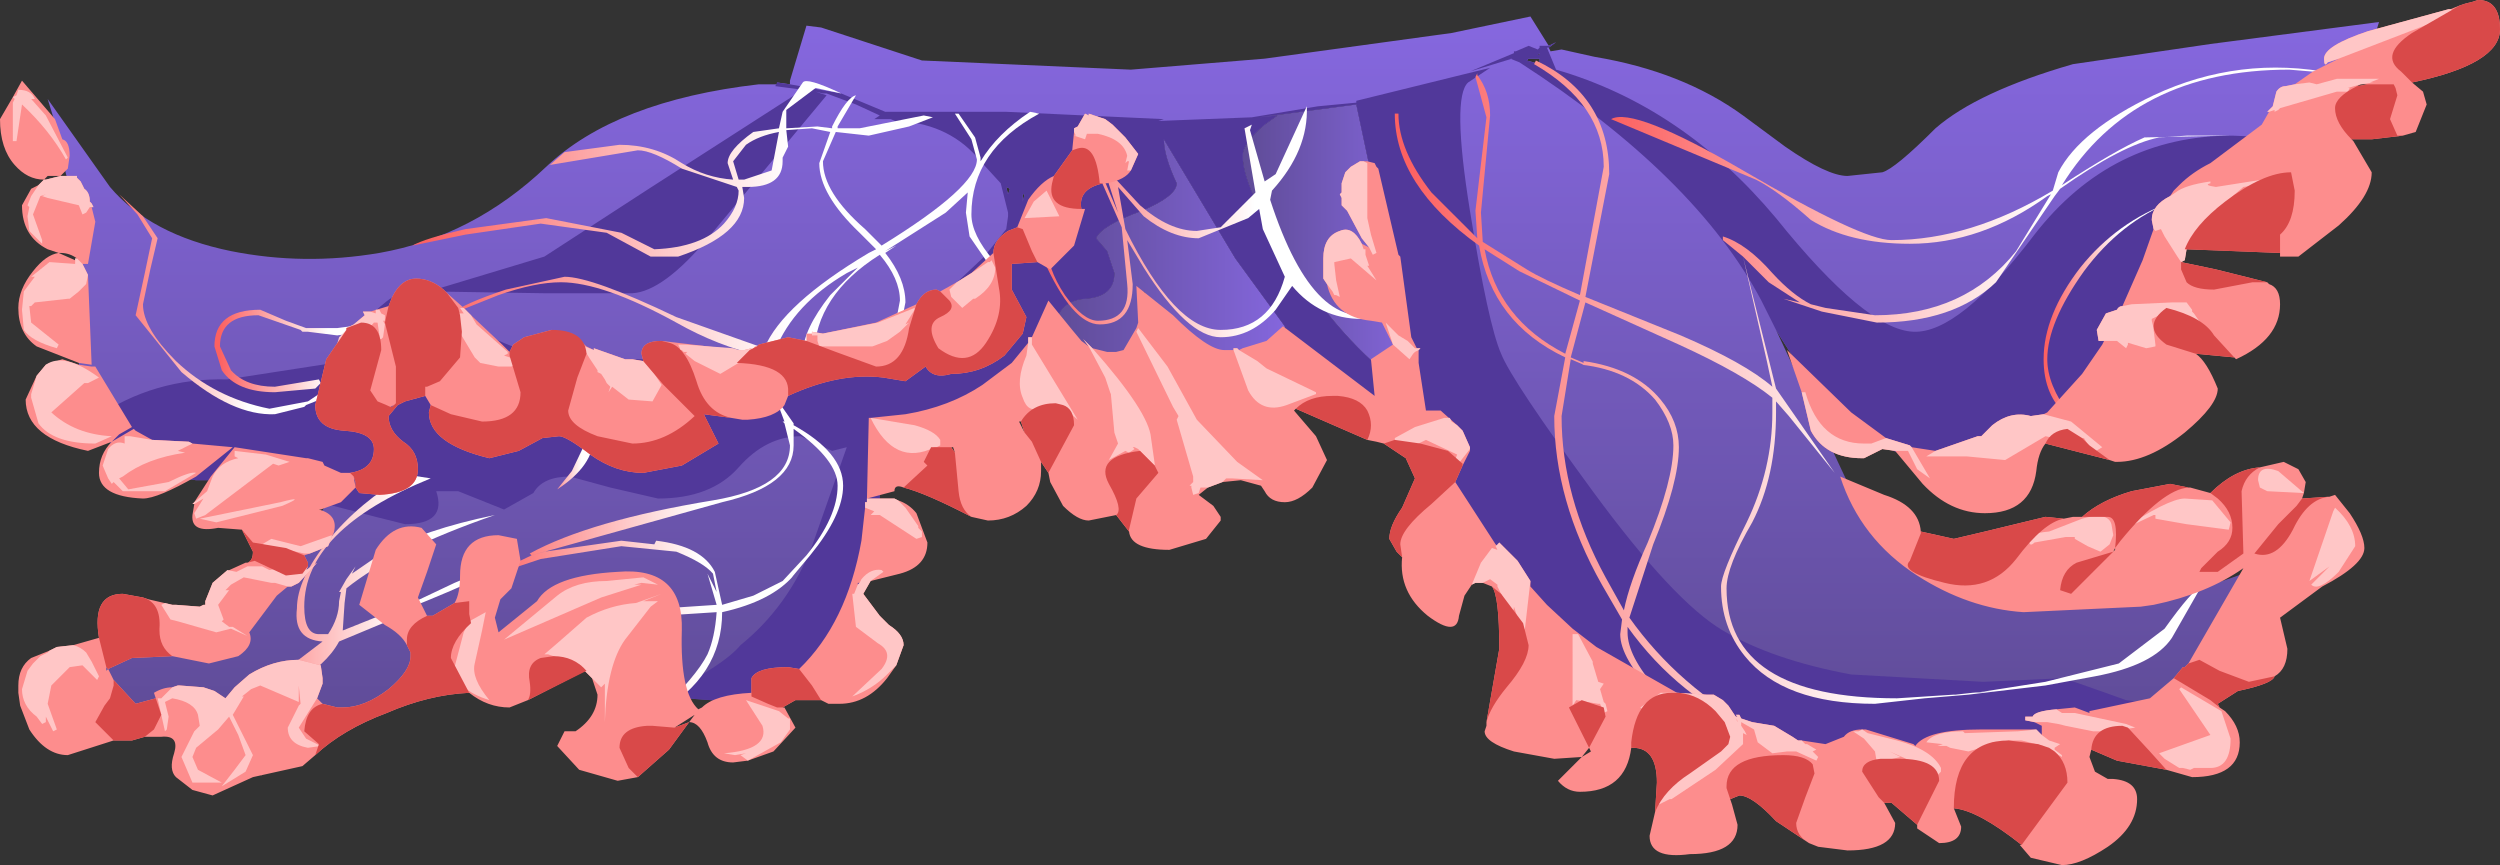 <svg xmlns="http://www.w3.org/2000/svg" xmlns:ffdec="https://www.free-decompiler.com/flash" xmlns:xlink="http://www.w3.org/1999/xlink" ffdec:objectType="frame" width="68.2" height="23.6"><rect width="100%" height="100%" fill="#333333" stroke="none"/><use ffdec:characterId="1" xlink:href="#a" width="68.2" height="23.6"/><defs><linearGradient id="b" x1="-819.2" x2="819.2" gradientTransform="matrix(-0 -.012 .013 -0 10.9 10.75)" gradientUnits="userSpaceOnUse" spreadMethod="pad"><stop offset="0" stop-color="#5e4b95"/><stop offset="1" stop-color="#8567de"/></linearGradient><linearGradient id="c" x1="-819.2" x2="819.2" gradientTransform="matrix(0 0 0 0 19.6 1.75)" gradientUnits="userSpaceOnUse" spreadMethod="pad"><stop offset="0" stop-color="#5e4b95"/><stop offset="1" stop-color="#8567de"/></linearGradient><linearGradient id="d" x1="-819.2" x2="819.2" gradientTransform="matrix(0 0 0 0 19.75 1.55)" gradientUnits="userSpaceOnUse" spreadMethod="pad"><stop offset="0" stop-color="#5e4b95"/><stop offset="1" stop-color="#8567de"/></linearGradient><linearGradient id="e" x1="-819.2" x2="819.2" gradientTransform="matrix(.003 0 0 .005 14.1 6.95)" gradientUnits="userSpaceOnUse" spreadMethod="pad"><stop offset="0" stop-color="#5e4b95"/><stop offset="1" stop-color="#8567de"/></linearGradient><linearGradient id="f" x1="-819.2" x2="819.2" gradientTransform="matrix(0 0 0 0 5.7 5.5)" gradientUnits="userSpaceOnUse" spreadMethod="pad"><stop offset="0" stop-color="#5e4b95"/><stop offset="1" stop-color="#8567de"/></linearGradient><linearGradient id="g" x1="-819.2" x2="819.2" gradientTransform="matrix(0 0 0 0 6.1 5.5)" gradientUnits="userSpaceOnUse" spreadMethod="pad"><stop offset="0" stop-color="#5e4b95"/><stop offset="1" stop-color="#8567de"/></linearGradient><linearGradient id="h" x1="-819.2" x2="819.2" gradientTransform="translate(5.3 5.3)scale(0)" gradientUnits="userSpaceOnUse" spreadMethod="pad"><stop offset="0" stop-color="#5e4b95"/><stop offset="1" stop-color="#8567de"/></linearGradient><linearGradient id="i" x1="-819.2" x2="819.2" gradientTransform="translate(9.7 7.05)scale(.004)" gradientUnits="userSpaceOnUse" spreadMethod="pad"><stop offset="0" stop-color="#5e4b95"/><stop offset="1" stop-color="#8567de"/></linearGradient><linearGradient id="j" x1="-819.2" x2="819.2" gradientTransform="matrix(0 0 0 0 40.6 4.25)" gradientUnits="userSpaceOnUse" spreadMethod="pad"><stop offset="0" stop-color="#fc6161"/><stop offset=".604" stop-color="#fff"/></linearGradient><linearGradient id="k" x1="-819.2" x2="819.2" gradientTransform="matrix(0 0 0 0 39.95 4.55)" gradientUnits="userSpaceOnUse" spreadMethod="pad"><stop offset="0" stop-color="#fc6161"/><stop offset=".604" stop-color="#fff"/></linearGradient><linearGradient id="l" x1="-819.2" x2="819.2" gradientTransform="matrix(.012 0 0 .004 31.6 5.4)" gradientUnits="userSpaceOnUse" spreadMethod="pad"><stop offset="0" stop-color="#fc6161"/><stop offset=".604" stop-color="#fff"/></linearGradient><linearGradient id="m" x1="-819.2" x2="819.2" gradientTransform="matrix(.013 0 0 .011 26.85 11.15)" gradientUnits="userSpaceOnUse" spreadMethod="pad"><stop offset="0" stop-color="#fc6161"/><stop offset=".604" stop-color="#fff"/></linearGradient><linearGradient id="n" x1="-819.2" x2="819.2" gradientTransform="matrix(.002 0 0 .004 35.3 8.5)" gradientUnits="userSpaceOnUse" spreadMethod="pad"><stop offset="0" stop-color="#fc6161"/><stop offset=".604" stop-color="#fff"/></linearGradient><linearGradient id="o" x1="-819.2" x2="819.2" gradientTransform="matrix(.006 0 0 .004 11 6.15)" gradientUnits="userSpaceOnUse" spreadMethod="pad"><stop offset="0" stop-color="#fc6161"/><stop offset=".604" stop-color="#fff"/></linearGradient><linearGradient id="p" x1="-819.2" x2="819.2" gradientTransform="matrix(.01 0 0 .005 -2.4 6.45)" gradientUnits="userSpaceOnUse" spreadMethod="pad"><stop offset="0" stop-color="#fc6161"/><stop offset=".604" stop-color="#fff"/></linearGradient><linearGradient id="q" x1="-819.2" x2="819.2" gradientTransform="matrix(.001 0 0 .001 -6.5 12.6)" gradientUnits="userSpaceOnUse" spreadMethod="pad"><stop offset="0" stop-color="#fc6161"/><stop offset=".604" stop-color="#fff"/></linearGradient><linearGradient id="r" x1="-819.2" x2="819.2" gradientTransform="matrix(.006 0 0 .005 -4.1 15.3)" gradientUnits="userSpaceOnUse" spreadMethod="pad"><stop offset="0" stop-color="#fc6161"/><stop offset=".604" stop-color="#fff"/></linearGradient><linearGradient id="s" x1="-819.2" x2="819.2" gradientTransform="matrix(.004 0 0 .004 -16.1 8.4)" gradientUnits="userSpaceOnUse" spreadMethod="pad"><stop offset="0" stop-color="#fc6161"/><stop offset=".604" stop-color="#fff"/></linearGradient><linearGradient id="t" x1="-819.2" x2="819.2" gradientTransform="matrix(.003 0 0 .001 -13.75 9.65)" gradientUnits="userSpaceOnUse" spreadMethod="pad"><stop offset="0" stop-color="#fc6161"/><stop offset=".604" stop-color="#fff"/></linearGradient><linearGradient id="u" x1="-819.2" x2="819.2" gradientTransform="matrix(.005 0 0 .005 -12.15 17.15)" gradientUnits="userSpaceOnUse" spreadMethod="pad"><stop offset="0" stop-color="#fc6161"/><stop offset=".604" stop-color="#fff"/></linearGradient><g id="a" fill-rule="evenodd"><path fill="url(#b)" d="m6.55 9.1-.1-.45Q5.4 10.55 4.2 11.3q-1.1.7-2.3.4-.1 6.95-3.4 7.6l-2.65-.2q-.35-.45.05-1.3.6-1.15-.4-1.7l-2.25.05q-3.7 3.25-6.35 3.85-3.9.9-7.55-1.9 1.35-.2 3-.95 2.7-1.15 4.2-3.05l.15-.25.45-.7h-1.2l-2.05.05h-.75l-1.1-.15-1.2-.8-.45-.75-.1-.15-.25-.7-.1-.5v-.05l.05-1.6.05-.8-.05-.3-.2-1.5-.15-.9-.05-.15-.3-1.4-.2-.65 1.7 2.4q1.1 1.3 3.3 1.75 2 .4 4.05.05 2.55-.45 4.55-2.35 1.9-1.8 5.8-2.25h.5v-.05l.35.05v-.1L-.2.8l.4.05 2.75.9 5.7.25 3.65-.3 5.1-.7 2.15-.45.5.8.2-.1-.2.15.05.1.3-.05.9.2q2.4.4 4.05 1.6l1.15.85q1.15.8 1.7.8l.95-.1q.35-.1 1.45-1.2 1.15-1 3.75-1.75l3.75-.55 4.6-.6q-.4 1.5-2.4 2.05l-.4 1.1q-.5.85-1.15.75-1.05-.15-1.25.8t-1.4 3.2q-1.2 2.2-3.3 3.35-2.15 1.15-3.65.3-1.55-.9-2.9-3.15l2.25 4.8q.5 1 1.65 1.7 1.1.7 2.45.9 3.4.5 6.9-.95-1.15 2.4-2.95 3.75-2.3 1.7-5.6 1.65-5.95-.1-8.1-1.65-2.2-1.55-3.8-3.55-1.65-2-2.4-4.15-1.6-.55-3.05-1.8l-.7-.7-.05-.1-1.35-1.85L9.55 3.9q0 .45.35 1.2 0 .35-.95.75-1.1.4-1.25.75l.3.35.2.6q0 .65-.8.7-.75.05-.85.85M19.8 1.85V1.7h-.3l-.05.05zm0-.25v-.05l-.05.05zm-7.65 1.7.5-.05-.35.25q-.6.5-.6.85 0 1 1.65 3.4 1.4 2.05 3.15 3.2l-1.7-8zM5.7 5.4v.2l.05-.2zm.35 0L6 5.65l.2-.25zm-.8-.2.05.2.05-.15z" transform="translate(22.2 -.1)"/><path fill="url(#c)" d="m19.8 1.85-.35-.1.05-.05h.3z" transform="translate(22.2 -.1)"/><path fill="url(#d)" d="M19.8 1.6h-.05l.05-.05z" transform="translate(22.2 -.1)"/><path fill="url(#e)" d="m12.15 3.3 2.65-.35 1.7 8q-1.75-1.15-3.15-3.2-1.65-2.4-1.65-3.4 0-.35.6-.85l.35-.25z" transform="translate(22.2 -.1)"/><path fill="url(#f)" d="M5.7 5.4h.05l-.05.2z" transform="translate(22.2 -.1)"/><path fill="url(#g)" d="M6.05 5.4h.15l-.2.25z" transform="translate(22.2 -.1)"/><path fill="url(#h)" d="m5.25 5.2.1.05-.05.15z" transform="translate(22.2 -.1)"/><path fill="url(#i)" d="M12.85 9v.1l-.4.7-1.1.35q-.75.05-1.45-.85L9 8.05q.15.55-.4 1.55-.6 1-1.4.35l-.65-.85q.1-.8.85-.85.8-.05.8-.7l-.2-.6-.3-.35q.15-.35 1.25-.75.95-.4.95-.75-.35-.75-.35-1.2l1.95 3.25z" transform="translate(22.2 -.1)"/><path fill="#51389a" d="M60.95 4.5q-1.05-.15-1.25.8t-1.4 3.2q-1.2 2.2-3.3 3.35-2.15 1.15-3.65.3-1.55-.9-2.9-3.15l-.4-.8q-1.8-3.4-6.6-6.5l-.25-.1h.05l-1.15.35 1.2-.5V1.4h.05l.35-.15.25.1.05-.05v-.05h.25l.2-.1-.2.15h-.05l.25.6q3.45 1 6 4.05Q50.9 9 52.2 9.05q1.25.05 3.3-2.65 2.1-2.7 5.4-2.7l1.2.05q-.5.85-1.15.75M47 17.2q1.35.8 3.5 1.2l3.6.2 2.2-.1 1 .35.7.25.75.1q-2.3 1.7-5.6 1.65-5.95-.1-8.1-1.65-2.2-1.55-3.8-3.55-1.65-2-2.4-4.15-1.6-.55-3.05-1.8l-.7-.7-.05-.1-1.35-1.85-1.95-3.25q0 .45.35 1.2 0 .35-.95.75-1.1.4-1.25.75l.3.35.2.6q0 .65-.8.7-.75.05-.85.85l-.1-.45q-1.05 1.9-2.25 2.65-1.1.7-2.3.4-.1 6.95-3.4 7.6l-2.65-.2q1.7-.85 2.15-1.4 1.3-1.05 1.95-2.7l.95-2.7-.4.1-.85-.4q-.95 0-1.7.85t-2.2.85l-1.3-.3-1.1-.3q-.75 0-1 .45l-.8.45-1.25-.5h-.6q.3.9-.85.9l-.8-.2-1.35-.35.45-.7h-1.2l-2.05.05h-.75l-1.1-.15-1.2-.8-.45-.75q1.6-1.1 3.6-1.05l3.55-.55q.05-1 .7-1.5.7-.6 1.2-.35h-.05q2.35 2.15 5.25 1.85h1.7l1.05-.05q3.25-.3 5.55-1.4L26 7.8l.85-.8.6-.75.05-.35v-.1l-.2-.8-.55-.6q-.8-1-2.2-1.1l.15.05.05.1-.45-.2h-.45l.15-.1-.65-.3-.8-.3h-.1l-.2-.05.3.1-3.2 3.85Q18.1 7.95 17.25 8h-2.4l-3.15-.05L14.85 7l2.85-1.85 4.2-2.7-.75-.1.05-.1.35.05 1.4.25 1.2.5h3.3l4.3.2-.15.05 2.55-.1 1.8-.3L37 2.8v-.05l3.65-.9-.6.4q-.45.4.05 3.5t.85 3.9q.3.75 2.5 3.75T47 17.2M42 1.5v-.05l-.05.05zm0 .1h-.3l-.05.05.35.1zm-8.1 2.65q0 1 1.65 3.4 1.4 2.05 3.15 3.2l-1.7-8-2.65.35.5-.05-.35.25q-.6.5-.6.85m-6 1.05v.2l.05-.2zm.35 0-.05.25.2-.25zm-.7-.15-.1-.05.05.2z"/><path fill="url(#j)" d="m40.9 4.5-.6-.5.65.4z" transform="translate(22.2 -.1)"/><path fill="url(#k)" d="M40.25 4.8v.05l-.55-.6z" transform="translate(22.2 -.1)"/><path fill="url(#l)" d="m25.35 7.1-.55-.45v-.1q.65.2 1.35 1 .55.6 1.05.85l.4.1 1.35.2q2.45 0 3.85-1.75l.95-1.55-.1.05q-1.8 1.3-3.75 1.3-1.65 0-2.7-.65-.9-.8-1.5-1.1l-3.95-1.65q.6-.35 3.6 1.4 3.25 1.9 4.05 1.9 2.15 0 4.4-1.35l.15-.5q.6-1.15 2.6-2.1 2.35-1.1 4.9-.6l-1.2-.1Q36 2 34.05 5.15q1.45-.95 2.25-1.3h-.05l2.35-.05h-1.15l-.75.05q-1 .2-2.7 1.4l-.15.2-1.6 2.35Q31.1 8.9 29 8.9l-1.5-.3-1.05-.35.45.1-.85-.55z" transform="translate(22.2 -.1)"/><path fill="url(#m)" d="m25.35 7.1.9 3.6 1.6 2.3-1.25-1.55-.35-.4v.3q0 1.75-.65 3-.7 1.2-.7 1.8 0 3 4.65 3l1.55-.1h.05l.45-.05.6-.05-.5.05 1.9-.3 2-.5 1.25-.95q.75-1.05 1-1.15l-.8 1.4q-.5.75-2.1 1.05l-1.35.25-2.1.25-1.2.1-1.35.15q-2.5 0-3.55-1.3-.65-.8-.65-1.9 0-.35.7-1.75.7-1.45.7-3v-.4q-.8-.65-2.55-1.45l-2.55-1.15-.4 1.5.35.15v-.05q1.4.2 2.1 1.05.5.6.5 1.3 0 .95-.7 2.65l-.65 2q1.35 1.9 3.5 3.05v.05q-2.15-.9-3.55-2.85v.15q0 .65.8 1.55.85 1.05 2.1 1.55l.05.1q-1.15-.45-2.2-1.5-.95-1-.95-1.65l.05-.4-.55-.95q-1.3-2.3-1.3-4.6l.3-1.6q-2-.95-2.35-3.05-2.3-1.65-2.3-3.6h.1q0 1 .9 2.15L18.1 6.6l-.05-.75.3-2.55-.3-1.1.05-.1v.05q.35.45.35 1.1L18.2 5.9l.05.8 1.2.75q.4.25 1.45.7l.65-3.5q0-1.7-1.9-2.8l.05-.1q2 .95 2 3.1l-.65 3.35 2.6 1.05q1.75.75 2.5 1.4l-.15-.7zm-4.7 2.8-.25 1.55q0 2.2 1.2 4.4l.5.9q.15-.75.65-1.85.7-1.7.7-2.65 0-.6-.5-1.25-.7-.8-2-.95H21zm.25-1.6-1.65-.8-.95-.6q.35 1.9 2.2 2.85z" transform="translate(22.2 -.1)"/><path fill="url(#n)" d="M34.55 7.4q1-1.25 2.5-1.8-1.4.55-2.4 1.9-1 1.4-1 2.4 0 .7.6 1.5l-.05.05q-.65-.55-.65-1.55 0-1.2 1-2.5" transform="translate(22.2 -.1)"/><path fill="url(#o)" d="m11.85 6.05-1.35.55Q9.75 6.6 9 6l-.7-.8.2 1.15Q9.85 9.1 11.1 9.1q1.35 0 1.75-1.45l-.6-1.3-.1-.55zm.65-.75-.05.25q1.25 3.85 3.15 3l.15.15-.8.1q-1.15 0-1.9-.9l-.45.65q-.65.75-1.5.75-.9 0-2.1-1.9l-.45-.75.15 1.2q0 1.1-.9 1.1-.75 0-1.55-1.8V6.7h.1q0 .7.5 1.45.5.7.9.7.9 0 .8-1L8.4 6.3l-.75-1.7h.1l.55 1.3-.45-1.4h.1l.25.5h.05l.65.7q.8.7 1.55.7l.65-.1.95-.95-.3-1.75.2-.1-.05.15.4 1.4.3-.2.85-1.85q.05 1.2-.95 2.3" transform="translate(22.2 -.1)"/><path fill="url(#p)" d="M6.15 3.2Q4.3 4.2 4.3 5.95q0 .55.6 1.25l-.1.15-.55-.8-.1-.65.05-.55-.6.55-1.65 1.05.3-.15-.3.2q.55.7.55 1.35l-.15.75-.9.75 2.5-.35v.05L.25 10H0v.3l-.05.1-.2-.4-.85-.1-.2.7-.1.05-.1-.5.05-.35q-1.15-.25-2.3-.9-2-1.1-3.15-1.1-.7 0-1.7.35l-1.25.5Q-9.6 8.4-8.4 8l1.6-.35q.75 0 3.05 1.1l2.4.85Q-.85 8.4 1.5 7l.2-.1-.45-.45Q.15 5.4.15 4.55l.3-.85-.5-.1-.7.05.05.45-.15.3v.1q0 .7-.95.7h-.15l.05.3q0 1-1.8 1.6h-.75l-1.2-.65-1.8-.25-2.05.3-1.45.3q.35-.2 1.45-.45l2.2-.3 2.05.4.9.45q1.3-.05 1.9-.7.4-.45.4-.9l-.05-.1-1.5-.5q-.8-.5-1.2-.5l-2.4.4.4-.35 1.5-.2q.95 0 1.7.5.65.4 1.4.45l-.15-.45q0-.35.7-.85l.7-.1.1-.45.55-.8q.1-.15 1.05.3l-.7-.15-.8.6v.5l.85-.05.4.05v-.05q.4-.8.65-.85l-.5.85v.05h.6L3 3.25l.25.05-.65.25-1.1.25-.9-.1-.35.8q0 .85 1.15 1.85l.45.45q2.6-1.6 2.6-2.35L4.3 3.9l-.45-.7h.1l.45.65.15.55v.1Q5 3.75 5.9 3.15zM.9 7.55q-1.45.85-1.95 2.1l.75.1q0-.65.75-1.6l.75-.75zm1.45.75q0-.6-.55-1.25Q.05 8.15 0 9.8l1.35.05.85-.75zM-2.2 4.5l.15.5h.15l.75-.25.2-1.05q-.55.1-.9.35z" transform="translate(22.2 -.1)"/><path fill="url(#q)" d="M-6 12q0 .8-1 1.45l.4-.5.55-1.15z" transform="translate(22.2 -.1)"/><path fill="url(#r)" d="m-.8 11.6-.15-.4.05-.1v.05l.35.5v.05Q.8 12.45.8 13.35q0 .8-.9 1.9l-.5.6.05-.05q-.6.7-1.95 1 0 1.75-1.75 2.75 1.05-1 1.35-1.6.2-.45.25-1.15l-1.55.1q-.95 0-.95-.25l1 .05 1.5-.1-.25-.85.25.5-.1-.5q-.25-.3-1-.6l-1.5-.15-2.2.35-1.5.5 1.25-.6-.05-.05q1.65-.9 5-1.45 2.1-.35 2.1-1.5l-.15-.6-.05-.05zm.25.65q0 1.1-1.95 1.55l-5.2 1.45.35-.1 2.1-.3.9.1.05-.1q1.25.15 1.6.85l.2.9.85-.25.8-.4.65-.7q.85-1.05.85-1.9 0-.7-1.2-1.55z" transform="translate(22.2 -.1)"/><path fill="url(#s)" d="m-18.3 6 .4.6-.2.85-.2.95q0 .65.9 1.55 1.05 1 2.55 1.3l1.05-.2.3-.2.25.05-.35.15-.25.1-.05.05-.8.2q-1.15.05-2.55-1.15L-18.5 8.7l.25-1.15.2-.95-.4-.65-.5-.55z" transform="translate(22.2 -.1)"/><path fill="url(#t)" d="M-15.9 10.2q.4.45 1.2.45l1.2-.2.05.1-.15.15-1.1.1q-1.05 0-1.45-.6l-.2-.65q0-1 1.25-1l.7.3.55.2h.85l1.85-.25-1.5.4-.35.05-.8-.1h-.15L-14 9.1l-1.15-.4q-1.05 0-1.05.85z" transform="translate(22.2 -.1)"/><path fill="url(#u)" d="M-10.45 13.15q-3.45 1.4-3.45 3.5 0 .75.4.75h.25q.3-.45.3-.9l.05-.25h-.05l.2-.35.25-.35-.1.2.8-.55q1.15-.65 3.1-1.05-2.75.95-4.05 2l-.05.4-.05.75 1-.4 1.1-.45.95-.45 1.55-.65q-.2.3-2.95 1.4l-.55.35-1.2.5q-.35.65-1.25 1.15-1.6.85-1.6 1.65l.1.35.65.5q-.75-.15-.9-.4l-.05-.55q0-1 1.55-1.9l1.05-.8q-.8-.05-.7-.9 0-.8.85-1.85t2.15-1.8z" transform="translate(22.2 -.1)"/><path fill="#fd8d8d" d="m66.85.25.25-.1.15-.05.2-.05.15-.05q.6 0 .6.8 0 .95-2.4 1.45l.3.25.1.35-.3.75-.35.1-.85.1h-.55l.05.05.5.85q0 .65-.9 1.45L62.7 7h-.5v-.1l-2.55-.1-.05.3-.1.05.95.2 1.4.35.05.05q.3.1.3.55 0 .95-1.2 1.5l-.05-.05-1.05-.1q.3.2.6.95 0 .45-.9 1.2-1 .8-1.85.8h-.05l-.15-.05-1.75-.45q-.2.25-.25.75Q55.4 14 54.15 14q-.95 0-1.7-.8l-.75-.9-.35-.05-.5.25h-.05q-1 0-1.4-.75l-.25-1.05-.4-1.15 1.75 1.7.95.7.65.2.05.05.65.1 1.15-.4h.1l.3-.3q.5-.4 1.05-.25l.35-.05.1-.05.95-1.05.55-.8.05-.1h-.15L57.2 9l.25-.45.3-.1q.05-.1.15-.1l.55-1.25.3-.85L58.7 6q0-.4.5-.65l.1-.15.15-.15q.35-.35.85-.6l1.4-1.05.2-.35h-.05l.1-.1.05-.05.1-.4q.1-.15.25-.15l.25-.05.5-.35.7-.35-.3.1q-.1.15-.1-.1 0-.35 1.2-.75l2.2-.6zm-3.95 12.9-.05.3-.05.15.75-.05.15-.05.4.5q.4.6.4.95 0 .45-1.15 1.05l-1.15.85.2.85q0 .55-.35.75-.05.2-1 .4l-.55.35.05.1.15.1q.4.4.4.85 0 .95-1.3.95l-.7-.2-1.35-.25-.7-.3-.05.2.15.4.35.2h.15q.65.05.65.55 0 .75-.8 1.3-.75.5-1.25.5l-.85-.2-.3-.35h.05q-1.2-.95-1.85-1l.2.5q0 .45-.6.45l-.6-.4v-.1l-.7-.6h-.2l.3.55q0 .75-1.3.75l-.8-.1-.25-.1-.9-.6q-.65-.7-1-.7l-.25.1.05.15.15.55q0 .8-1.3.8-1.1.15-1.1-.5l.15-.65.05-.8q0-.95-.65-.95h-.05q-.15 1.2-1.4 1.2-.35 0-.6-.3l.65-.65.25-.15-.05-.1-.2.25-.75.05-1.1-.2q-.8-.25-.8-.55l.05-.15v-.1l.35-2q0-1.45-.2-1.7l-.25-.1h-.2l-.1.05-.2.3-.15.55q-.05.6-.85 0-.8-.65-.7-1.6l-.15-.15-.2-.35q0-.35.35-.85l.35-.8-.25-.55-.6-.4-.2-.05-.25-.05-1.95-.85-.05.05.6.7.3.65-.4.75q-.4.4-.75.4-.4 0-.55-.3l-.1-.15-.55-.15-.5.05-.4.15-.25.2.4.3.2.3v.1l-.4.5-1 .3q-1.05 0-1.1-.5l-.35-.45-.75.15q-.3 0-.7-.4l-.35-.65-.05-.25-.2-.3v.25q0 .55-.4.95-.45.4-1.05.4l-.45-.1q-1.25-.65-1.85-.8-.25-.1-.25.1l-.75.2.05-2.2h.05l.95-.1q1.2-.2 2.1-.8l.8-.6.45-.55V9.2h.1l.45-1 .65.8.25.3.2.15-.15-.2.25.25.4.1h.25l.2-.05.35-.6.05-.15-.05-1 1 .8q.95.95 1.4.95h.25V9.5h.1l.05.05.1-.05.65-.2.45-.4 2.5 1.9-.1-1 .6-.4-.3-.6-.3-.05q-1-.1-1.2-1l-.1-.15v-.55q0-.6.45-.75.35-.15.6.35l.2.1-.2-.25-.4-.75-.15-.15v-.2l-.05-.1.05-.05V5l.1-.3.15-.15.25-.15h.2l.2.05.05.1.05.05.55 2.35.05.05.3 2.2.15.3h.1l-.05.05v.35l.2 1.3h.4l.45.4.15.15.2.45v.1l-.2.4-.2.45 1.1 1.7.05.05.05-.1.5.5.35.55V16l.45.5.7.65.65.5 2.2 1.25.8.05h.2l.25.15.05.05.05.05.05.05.2.3h.05l-.05-.05h.1l.05.1.3.1.6.1.5.3.15.1h.1l.65.1.5-.2q.15-.2.5-.2h.1l1.3.4.05.05q.3-.45 1.8-.45h1.5l.15.15v-.25l-.2-.1-.25-.05v-.1h.2q.05-.15.65-.2l.5-.05.4.15v-.05l1.65-.35.65-.55.25-.3h.05l.1-.1 1.5-2.6q-1 .7-2.45 1l-.35.05-3.2.15q-1.5-.1-2.9-1-1.55-1-2.1-2.7l1.2.5q.95.3 1 1l.9.2.85-.2 1.65-.4.5.05.25-.05h.25q.5-.45 1.35-.7l1.05-.2.5.1h.05l.55.15q.65-.65 1.35-.7l.65-.15.4.2zM64.6 2.3h-.2l-.1.05zM47.4 19.65l-.05-.05.05.1zm10.3-4.7-.05.1.05-.05zM23.65 13.6h.75l.1.05q.3.1.5.35l.3.8q0 .65-.75.85l-.8.2-.2.35.45.6.25.25q.4.25.4.55l-.2.55-.25.35q-.55.7-1.3.7h-.3l-.2-.1h-.7l-.35.2h.05l.3.55-.6.65-.7.25-.4.05q-.55 0-.7-.55-.2-.55-.5-.55l-.55.75-.85.75-.55.1-1.05-.3-.6-.65.2-.4h.3q.6-.4.6-1l-.15-.45-.2-.2-1.45.75-.1.05-.5.2q-.6 0-1.1-.4-1.1.05-2.25.55-1.2.45-1.95 1.15l-.35.3-1.35.3-1.1.5-.55-.15-.45-.35q-.2-.2-.05-.65.15-.5-.35-.45h-.45l-.35.1h-.5l-1.25.4q-.6 0-1.05-.7l-.25-.65-.05-.35v-.2q0-.5.35-.75l.5-.2.2-.1.45-.05.7-.2q-.2-1.2.65-1.2l.55.1.15.05.65.15h.1l.65.05.1-.05h.05v-.1l.2-.5.35-.3.55-.25h.05q.15-.05.15-.3l-.3-.6-.65-.05q-.75.15-.7-.35l.05-.3h-.05l.05-.05.45-.7.65-.8 1.3.2.65.1h.05l.4.1.05.1.45.2h.25q.65-.1.65-.65 0-.45-.8-.5t-.8-.7l.3-1.25.55-.8v-.05l.2-.1.3-.25-.05-.1h.2l.5-.15.1-.25q.25-.5.65-.5t.75.3l.05.05.05.05.45.4.2.2.85.8.2.2.1-.2.3-.2.75-.2.55.1.4.35.2.1V9.5l.85.3h.2l.3.05-.05-.2q0-.35.55-.35l2.1.25h.15l.2-.05v.05l.1-.1h.05l.05-.05.8-.2.5.1v-.2h.15v-.05l.3.05 1.45-.3 1.1-.5q.2-.4.55-.4l.1.05.45-.25.4-.25.6-.55q0-.35.4-.6l.25-.1.3-.75q.35-.5.7-.65l.5-.7.05-.5v-.1l.1-.05.2-.35.1.05V3.1l.3.1.15.05.2.15.35.35.35.45-.2.45q-.15.25-.65.35h-.1q-.7.15-.6.7h.1l-.3 1-.65.65-.35-.2-.7.05v.7l.4.75-.1.45-.5.6q-.65.5-1.45.5-.5.15-.7-.2l-.55.4-.6-.1q-1.2-.15-2.6.5l-.1.25q-.25.35-1 .4h-.15l-.3-.05-.75-.1.4.8-1 .6-1.05.2q-.75 0-1.45-.5-.65-.5-.85-.5l-.45.05-.65.35-.8.2q-1.65-.4-1.65-1.25l.05-.2-.15-.25-.55.15-.2.1-.25.3q0 .4.4.7.4.25.4.75 0 .65-1.05.7l-.55-.05-.1-.15-.4.4-.55.2H8.7q.55.15.4.65l-.05.1-.1.25-.5.2-.15.05.1.2v.1l-.05.1.3-.2-.5.55-.2.1h-.1l-.3.25-.75 1q.15.35-.3.65l-.8.2-1-.2-1.1.05-.65.3.15.3.6.65.55-.15-.05-.15q.25-.15.5-.15l.15-.05h.05l.65.05.15.05.15.05.3.2.25-.3.4-.35q.65-.4 1.35-.4l.6.15.05.35v.15l-.15.4.15.15.4.1h.15q.6 0 1.25-.5.6-.5.6-.9v-.1l-.1-.2q-.15-.3-.6-.55l-.7-.55.45-1.5q.5-.8 1.25-.6l.4.45-.25.75-.25.7.25.5h.15l.6-.35q.15-.25.15-.75 0-1.1 1.05-1.1l.5.1.1.6-.25.75-.3.3-.15.5.1.4 1.05-.85q.4-.7 2.2-.8 1.8-.15 1.75 1.6-.05 1.7.45 2.15l.1-.05q.35-.35 1.35-.4v-.4q.15-.3 1-.3l.3.05q1.3-1.25 1.7-3.5l.1-.9v-.15h.05zM2.15 9.95l.35.05h.1l1 1.65-.35.2-.2.2-.65.25Q.7 11.95.7 10.9l.3-.65.25-.3.45-.15zM2.1 4.8v.05l.1.1.1.2q.15.1.15.35l.05.05.05.1H2.5l.1.4-.2 1.15h-.15l.15.3.1 2.45-.35-.05L1 9.45Q.5 9.1.5 8.4q0-.5.4-1 .35-.45.7-.5l.45.2v-.05h.05q-.2-.15-.45-.15H1.6l-.3-.1Q.6 6.45.6 5.6l.25-.45.2-.1.1-.1.05-.05h.05l.4-.1zm21.3 11.1v.05l.05-.05zm4.4-4.4.15.3-.1-.3zm-1.8.7h-.05l.1.15zm-22.95-.15.6-.35.05.05.45.25 1 .05.1.05 1.1.1-1 .8q-1.05.6-1.45.6-1.2-.05-1.2-.7 0-.5.35-.85m-2.7-9.4L.6 2.2l.9 1.05.2.55q.2.05.2.45l-.05.35-.05.05-.15.15H1.3l-.1.1q-.45 0-.8-.4Q0 4.05 0 3.25zM18.8 19.7l.15-.2-.55.35zM2.95 18.25l-.05-.05v.1zM9.7 13.3v-.15L9.65 13zm.95-2.2h.05l.05-.05z"/><path fill="#ffc6c6" d="M67.05.35 63.8 1.6l-.3.1q-.1.15-.1-.1 0-.35 1.2-.75l2.2-.6h.05zM63.2 2.3l.55-.15h1.3-.15l-.25.1h.1l-.35.05-.35.1h.05l-.05.1h-.3l-1.55.45-.05.05-.1.05V3l-.15.05h-.05l.1-.1.05-.05.1-.4q.1-.15.25-.15l.25-.05.4-.05zm.5 11.55q.55.5.55 1.05l-.45.7q-.55.55-.75.35l.5-.5-.55.4.65-1.9zm-4.35-8.6q.25-.2.95-.3V5q-.2.05.15.1l1.9-.3-.15.15-1 .15-.7.6-.15.15-.4.5-.3.45-.05.3-.1.05-.1-.15-.35-.55-.1-.2-.15.05-.05-.05L58.7 6q0-.4.5-.65zm-1.9 3.3.3-.1q.05-.1.15-.1l.25-.05 1.1-.05h.4l.15.2v.05l.05.05.45.65-.05.05-.95-.75-.15-.05-.1.1-.1.05h-.05l-.2.1v.05l.05.2V9l.05.4v.05l-.25.05-.5-.15v.05l-.05.1-.25-.2h-.5L57.2 9zm-3.1 3.05q.5-.4 1.05-.25l.35-.05.75.2.85.7-.25.15-.25-.4-.55.05-.5-.1-1.1.65-1.05-.1h-1.1l.25-.15 1.15-.4h.1zm-5.1-.9q.4 1.4 1.6 1.4h.2l.4-.15.65.2.05.05.5.85-.35-.25-.25-.5h-.35l-.35-.05-.5.25h-.05q-1 0-1.4-.75l-.25-1.05zm-5.8 7.3v.1l.15.5.15.05-.1.15.1.35.05.05.05.2-.1.05-.1-.25h-.05l-.6-.1-.1.15V17.3h.15l.4.75zm3.6 1.15.05.05.05.05.2.3h.05l-.05-.05h.1l.05.1.3.1.6.1.5.3.15.1h.1l.05.05.05.05h.05l.25.15-.1.05.15.15-.05.1-.55-.25h-.25l-.4.05-.4-.3-.1-.35-.35-.2v.1l.1.15.05.1-.1-.05v.3l-.75.7-1.2.8h-.05l-.3.15q-.1-.4.85-1.1l1-.95v-.05l-.55-.65-1.3-.05-.45.2-.05-.05.55-.4h.45l.8.05h.2l.25.15zm.35.5-.05-.05.05.1zm3.4.25.15.1.8.2q.95.25 1.2.75v.1l-.1.1-.85-.45-.45-.2.3.15-.65.15-.05-.3-.3-.35-.3-.2h.15zm10-5.45-1.15-.15-.85-.15v-.1h-.05l-.95.45q1.35-.9 1.8-.9l.75.05.5.6zm1.35-1.6.7.6-1-.05-.2-.1-.05-.2q0-.45.55-.25m-6.8 1.85q0-.15.55-.2l.9-.35q.7-.2.8.15l.05.3-.1.25-.25.2-.35-.15-.35-.2v-.05h-.25l-.85.15q-.15.15-.15-.1m1.75 5.25-.75-.15-.2-.05-.3-.05h-.35l-.25-.05v-.1h.2q.05-.15.65-.2l.15.1h.35l1.4.3.25.1-.35.05h-.2l-.2.05h-.4m-.9.35-.15.1v.05l.2.15v.05l-.45-.25-.05-.05-.6-.15h-.35l-.3.05h-.15l-.15.1-.5.15-.5-.1-.1-.05h-.25l.15-.05-.45-.05q.2-.3 1-.3l.05.05 1.45-.05.5-.05.15.15.2.15zm4.1.65h-.45l-.1.05-.2-.05h-.1l-.4-.25-.15-.15 1.4-.5-.85-1.25.05-.05 1.1.65.25.75q0 .8-.55.8m-23-16.5v1.5l.1.45.15.5-.1.05-.1-.2-.2-.25-.4-.75-.15-.15v-.2l-.05-.1.05-.05V5l.1-.3.15-.15.25-.15h.1zm-.05 2.35v.15l.1.3h-.05l.25.4-.7-.6-.45.1v.05l.05.45.1.45-.1-.05h-.05l-.05-.1-.15-.2-.1-.15v-.55q0-.6.45-.75.35-.15.6.35l.05.15zm-2.7 3.25 1.35.65v.05l-.8.3q-.7.25-1.05-.4l-.4-1.1V9.5h.1l.05.05.5.3zm3.6-.9.25.15.2.2h.15l-.05.05-.1.05-.05.05-.1.15-.45-.4-.1-.3-.1-.3zm.45 2.5.8-.25h.15l.05.1.15.1.15.15.2.45v.05l-.55.7.2-.55-.85-.4-.1.05-.1.05-.35.15-.2-.05-.1-.2v-.05zM29.7 3.1l.3.1.15.05.2.15.35.35.35.45-.2.45h-.1l.05-.25h-.05l-.05.05.05-.2q-.1-.45-.8-.6h-.3l-.05.15-.3-.1h.05l-.05-.1v-.1l.1-.05.2-.35.1.05zm-1.5 2.4.35-.3.35.7-.95.05zm-1.05 1.8q0 .5-.55.85h-.05l-.3.25-.3-.3-.05-.2.2-.2.4-.25.45-.3H27l.05-.05zm-2.2 1.1v.05l-.25.4.1-.05-.25.25-.35.25-.4.15h-1.45l-.05-.15v-.15h-.15v-.1l.3.05 1.5-.3zm.6 3.8h-.05q-1.1.55-1.75-.8l1.2.2q.55.15.7.4v.15zm5.5-3.25.8 1.05.8 1.45 1.1 1.15.7.5-.85-.05h-.15l-.1.1-.4.15h-.2l-.05.15-.15.05-.05-.2v-.05h-.05l.05-.05.05-.05V13l-.45-1.55.05-.1-.15-.25-1-2.05zm-1.5.3.25.25q1.55 1.75 1.6 2.45l.1.7v.05l-.4-.4-.05-.05-.1-.05h-.05l.05.05-.15.1-.1-.05-.45.25.25-.45-.1-.3-.1-1.1v.05l-.15-.45-.45-.85zm-1.4-.05v.2l1.25 2.05q-.65-.6-1-.35-.35.2-.5-.25-.2-.45.1-1.15l.05-.35V9.2zm-3 5.3v.15l-.15.05-1-.65h-.25l.1-.1-.25-.1v-.15h.05v-.1h.75l.1.05.2.2.35.5v.05zm-1.6 1.7.45.6.25.25q.4.25.4.55l-.2.55-.25.25q-.4.4-.95.6l.8-.75q.35-.45-.1-.7l-.6-.45-.1-.9h.05l.1-.25.05-.05.05-.1q.25-.3.55-.25l.05.05-.35.25zm17.35-1.4.5.5.35.55-.15 1.3-.1.1v-.1l-.1.3v-.6l-.1-.3q0 .2-.15.05l-.3-.6v-.05l-.2-.15-.2.1h-.2l-.1.05.25-.6.3-.4.15.05-.05-.1zM12.65 8.4l.2.2.15.25.85.75v.05l-.1.05.15.05.15.05v.15l-.1.05h-.35l-.5-.1-.15-.15L12.5 9v-.45h.15l-.1-.15zm3.55 1.1.85.3h.2l.3.05.3.35.2.3-.25.45-.65-.05-.45-.35-.1.15.05-.15-.1-.1-.05-.1-.1-.15-.1-.05v-.05l-.2-.3-.25-.4.1.05.25.1zm2.5-.1 1.3.1.15.05h.15l.2-.05v.05l-.05.05v.05h-.05l-.25.25-.5.3-.3-.15-.4-.2-.25-.2.05-.05h-.1l-.05-.05h-.05V9.5l-.05-.1zM2.1 4.8v.05l.1.1.1.2q.15.1.15.35l.05.05.05.1h-.1l-.1.15-.1.05-.1-.25-.85-.2-.15-.05.1-.05-.15.05-.2.5.25.7v.1L.8 6.3l-.05-.4.05-.25-.05-.05.1-.25.2-.3.1-.1.05-.05h.05l.4-.1zm-.05 2.3v-.05h.05l.15.15.15.3-.05.25-.2.2-.25.2h-.05l-.9.1-.1.1H.8l.05.45.75.6-.05.1q-.7-.2-.9-.5L.6 8.45l.05-.5.3-.4h-.1l.5-.4.7.05zm1.5 4.8.6.1 1 .05.1.05-.4.2.2.05Q4 12.5 3.35 13l-.1.05.25.3 1.1-.2q.6-.3.75-.25l-.85.5H3.35l-.25-.25-.05.05-.1-.15-.15-.35.15-.45q.2-.25.45-.15v-.2zM2.3 10.45l-.9.8q.65.6 1.65.65l-.45.2q-1.15 0-1.55-.55l-.2-.7v-.1l.15-.5.25-.3q.5-.35 1.45.35l-.3.15zm7.35-1.6.3-.25-.05-.1h.2l.15.05v-.1h.1l.05.1.05-.05-.05.05.1.05v.15h-.05l.05.1-.05.35-.05.05h-.05v-.1l-.05-.35h-.1l-1.25 1.45.3-1.05.2-.2v-.05zm-2.2 3.8-1.85 1.4-.25.1L5.3 14l.25-.4-.25.15h-.05l.05-.05.35-.3.15-.4q.2-.4.7-.5l-.1-.05v-.15l.85.1.65.2-.3.1zm.25 1.15-1.8.45-.45-.1 2.2-.45q.75-.2.05.1m-.3.9.8.2.85-.3v.05l-.1.25-.5.2H8.3l-1.15-.25zm1 .75-.05.1.3-.2-.5.55-.2.1h-.1l-.35-.1h-.1l-.75-.15-.35.2-.15.15h.1l-.3.4.15.4-.05.05.2.15h.1l.4.25-.45-.2-.4.1-1.05-.3-.2-.05-.25-.4.1-.05.2.05h.1l.65.05.1-.05h.05v-.1l.2-.5.35-.3.05-.05.25.05.3-.15h.4l.2.1.3-.05zM8.15 18l.6.15.05.35v.15l-.15.4-.5.8.2.3.4.2-.35.05q-.55-.1-.55-.55l.3-.6.05-.05-.05-.5v.45L7.1 18.7l-.25.1-.25.2h.05l-.3.5.55 1.1-.2.45-.65.4.35-.45.3-.4-.2-.55-.25-.5-.3.35-.6.5-.1.25.15.35.65.35h-.8l-.3-.7.35-.7.15-.15-.05-.3q-.1-.35-.7-.45l-.2.1.1.4-.05.35-.05.05-.2-.9h.1l.3-.3.15-.05h.05l.65.05.15.05.15.05.3.2.25-.3.4-.35q.65-.4 1.35-.4m-5.45.45-.05.1-.4-.4-.35.05-.45.45-.05.05-.1.5.25.7-.1.05-.2-.4v.15l-.1.05-.15-.2q-.4-.3-.4-.75l.15-.5.15-.2.2-.2.2-.1.05-.05.2-.1.45-.05q.2.05.35.2l.15.25zm14.6-2.5h.2l-1.1.35-2.65 1.15 1.45-1.2q.5-.4 1.35-.4l1-.1.4.2-.45-.05zm.65.45-.2.15-.7.9q-.5.7-.55 2.25v-1.05l-.05.05-.05.05-.05-.05-.2-.2-.2-.2-.1-.15-.75-.25-.15-.05h-.1l.35-.3.8-.7q.65-.35 1.35-.4l.7-.25-.5.2h.4m-5.15.55.45-.25-.1.5-.2.9q-.1.4.4 1-.95-.3-.95-.9l.25-.95.05-.1zm8.75 2.65v.3l-.25.35-.9.5-.2-.15.15-.05-.3.05-.3-.05q1.25-.1 1.05-.75l-.45-.7.45.15.45.15.25.2zM.5 2.45q.35 0 .45.25h-.1l.4.45.6 1.15-.05.05q-.45-.8-1.2-1.5l-.15 1h-.1V2.8l.05-.1-.05-.05.1-.05z"/><path fill="#d94949" d="m65.35 2.4.05.2-.2.65.2.45h.15l-.85.1h-.55q-.45-.45-.45-.85 0-.3.6-.6l.3-.05h.7zm1.9-2.3.2-.05.15-.05q.6 0 .6.8 0 .95-2.4 1.45l-.3-.3q-.6-.45.3-1.05l1.3-.75zM62.8 13.6l.75-.05q-.6.05-1 .9-.45.85-1.05.65l.65-.8.5-.5zm-.2-8.4q0 .85-.4 1.2v.5l-2.6-.1q.25-.65 1.1-1.3 1.05-.8 1.8-.8zm-5.8 6.75.2.2.55.4-1.75-.45q.15-.35.6-.4zm5.05-4.25h-.4l-1.05.2q-.55 0-.75-.2l-.15-.35v-.2l.95.2zM59.1 9.4q-.7-.5 0-1 1 .25 1.3.75l.55.6-1.05-.1zm-6.7 5.1.9.2.85-.2 1.65-.4.5.05q-.55.1-1.3 1.1-.75.95-1.95.65-1.25-.3-.95-.6l.3-.75zm-5.3 6.95q0-.85 1.55-.85.6 0 .8.25l.05.25-.25.65-.25.7q0 .35.35.55l-.9-.6q-.65-.7-1-.7l-.25.1-.1-.3zm-.05-1.75.15.4-.05.2-.2.2-.85.6q-.7.45-.95 1.05l.05-.8q0-.95-.65-.95h-.05v-.15q.15-1.35 1.1-1.35h.2q.55.05 1 .5zm-3.25-.15-.45.85-.55-1.1.35-.2.6.2zm8 1.15q1.1 0 1.1.6l-.3.6-.3.6-.7-.6h-.2l-.15-.15-.45-.7q0-.3.5-.35zm8.5-7.25q.65-.65 1.35-.7-.4.2-.5.65l.05 1.7-.7.5H60l.05-.1.45-.45q.4-.25.4-.65 0-.45-.4-.8zm-2.45 1.3-.15.2q.1-.85-.2-.85h-.7q.5-.45 1.35-.7l1.05-.2.5.1q-.7.05-1.85 1.45m1.85 3.35.3-.1.55.3.8.3.7-.15q-.05.2-1 .4l-.55.35.05.1-.25-.2-1-.6.25-.3h.05zm-2.05-3.05L56.5 16.2l-.3-.1q.05-.55.45-.75zM55.9 20.4l.15.1q.35.3.35.85l-1.25 1.7q-1.2-.95-1.85-1 0-1.85 1.5-1.85l.8.1zm3.2.6-1.35-.25-.7-.3q.05-.65.85-.65l.15.05.6.65zM36.35 10.8h.15q.6.05.8.4.2.4 0 .8l-1.95-.85q.35-.35 1-.35m1.7 1.2.7.1.75.2.4.35v.05l-.2.45-.65.6q-.85.7-.85 1.1l.05.35-.15-.15-.2-.35q0-.35.35-.85l.35-.8-.25-.55-.6-.4zM28.7 5l.05-.2.5-.7.15-.05q.5-.15.6.95h.1q-.7.15-.6.7-.95 0-.8-.7M25 8.3q.2-.4.55-.4l.1.05.25.25q.2.25-.25.45t-.05.85q.8.6 1.3-.15t.35-1.5l-.15-.95q0-.35.4-.6l.25-.1.15.05.25.6.15.3-.7.05v.7l.4.75-.1.45-.5.6q-.65.5-1.45.5-.5.15-.7-.2l-.55.4-.6-.1q-1.2-.15-2.6.5v-.1q.05-.75-1.4-.8l.35-.35.2-.1.05-.05.8-.2.5.1.8.3 1.1.4q.75 0 .9-1.05zm.95 3.9.1.15.1 1.05q.05.5.35.7-1.25-.65-1.85-.8l.65-.6-.1-.1.2-.4zM29 11.05q.3.1.3.55l-.35.65-.35.65-.2-.3-.25-.55-.2-.25-.1-.3q.3-.5.95-.5zm2.1 1.25.4.4.1.2-.6.7-.2.85v.05l-.35-.45q.2-.15-.2-.85-.4-.75.85-.9m9.85 3.9.6.8.15.6q0 .45-.6 1.15-.45.55-.55.95l.35-2q0-1.45-.2-1.7zm-28.4-7.6.05.45-.05.7-.55.65-.35.15h-.05v.25l-.55.15-.2.1-.25.3q0 .4.4.7.4.25.4.75 0 .65-1.05.7l-.55-.05-.1-.15v-.15L9.65 13l-.1-.1q.65-.1.65-.65 0-.45-.8-.5t-.8-.7l.3-1.25.55-.8v-.05l.4-.15q.55 0 .55.75l-.3 1.1.2.3q.25.1.35.15h.05l.1-.1v-1l-.3-1.2.1-.45.1-.25q.25-.5.65-.5t.75.3l.05.05.05.05.3.4zm1.45.8.3-.2.75-.2q.9 0 .95.65l-.25.65-.25.9q0 .4.8.7l.95.2q.9 0 1.7-.75l-.85-.85-.55-.65-.05-.2q0-.35.55-.35l.2.05q.45.1.75 1.05.25.85.95 1l-.75-.1.4.8-1 .6-1.05.2q-.75 0-1.45-.5-.65-.5-.85-.5l-.45.05-.65.35-.8.2q-1.65-.4-1.65-1.25l.05-.2.55.25.85.2q1.05 0 1.05-.8l-.3-1v-.1zm-5.6 5.95v.1l-.15.2-.45.05-.85-.4-.2.05q.15-.05.15-.3l-.3-.6.3.35.9.15.5.2zm-5.05.85.55.1q.5.15.45.85v.05q0 .45.35.7l-1.1.05-.65.3-.05-.05-.2-.8q-.2-1.2.65-1.2m7.75 1.4v-.15q0-.4.55-.65h.15l.6-.35.4-.05v.35l.05.25q-.55.5-.55.95l.5.95q-1.1.05-2.25.55-1.2.45-1.95 1.15l.1-.3-.4-.35q.05-.65.5-.75l.4.1h.15q.6 0 1.25-.5.6-.5.6-.9v-.1zm-6.7 1.9-.2.4-.25.2-.35.1h-.5l-.5-.5.25-.45.15-.2.1-.35v-.15l.6.65.55-.15zm17.4-1.25.35.45.25.4h-.7l-.35.2h-.15l-.25-.1-.45-.2v-.5q.15-.3 1-.3zm-6.7-.35q.55 0 .9.4l-1.6.8q.1-.15.05-.5-.1-.5.3-.65zm3.15 2.55-.85.75-.25-.25-.25-.55q0-.55.75-.6h.15l.6.05.4-.15z"/></g></defs></svg>